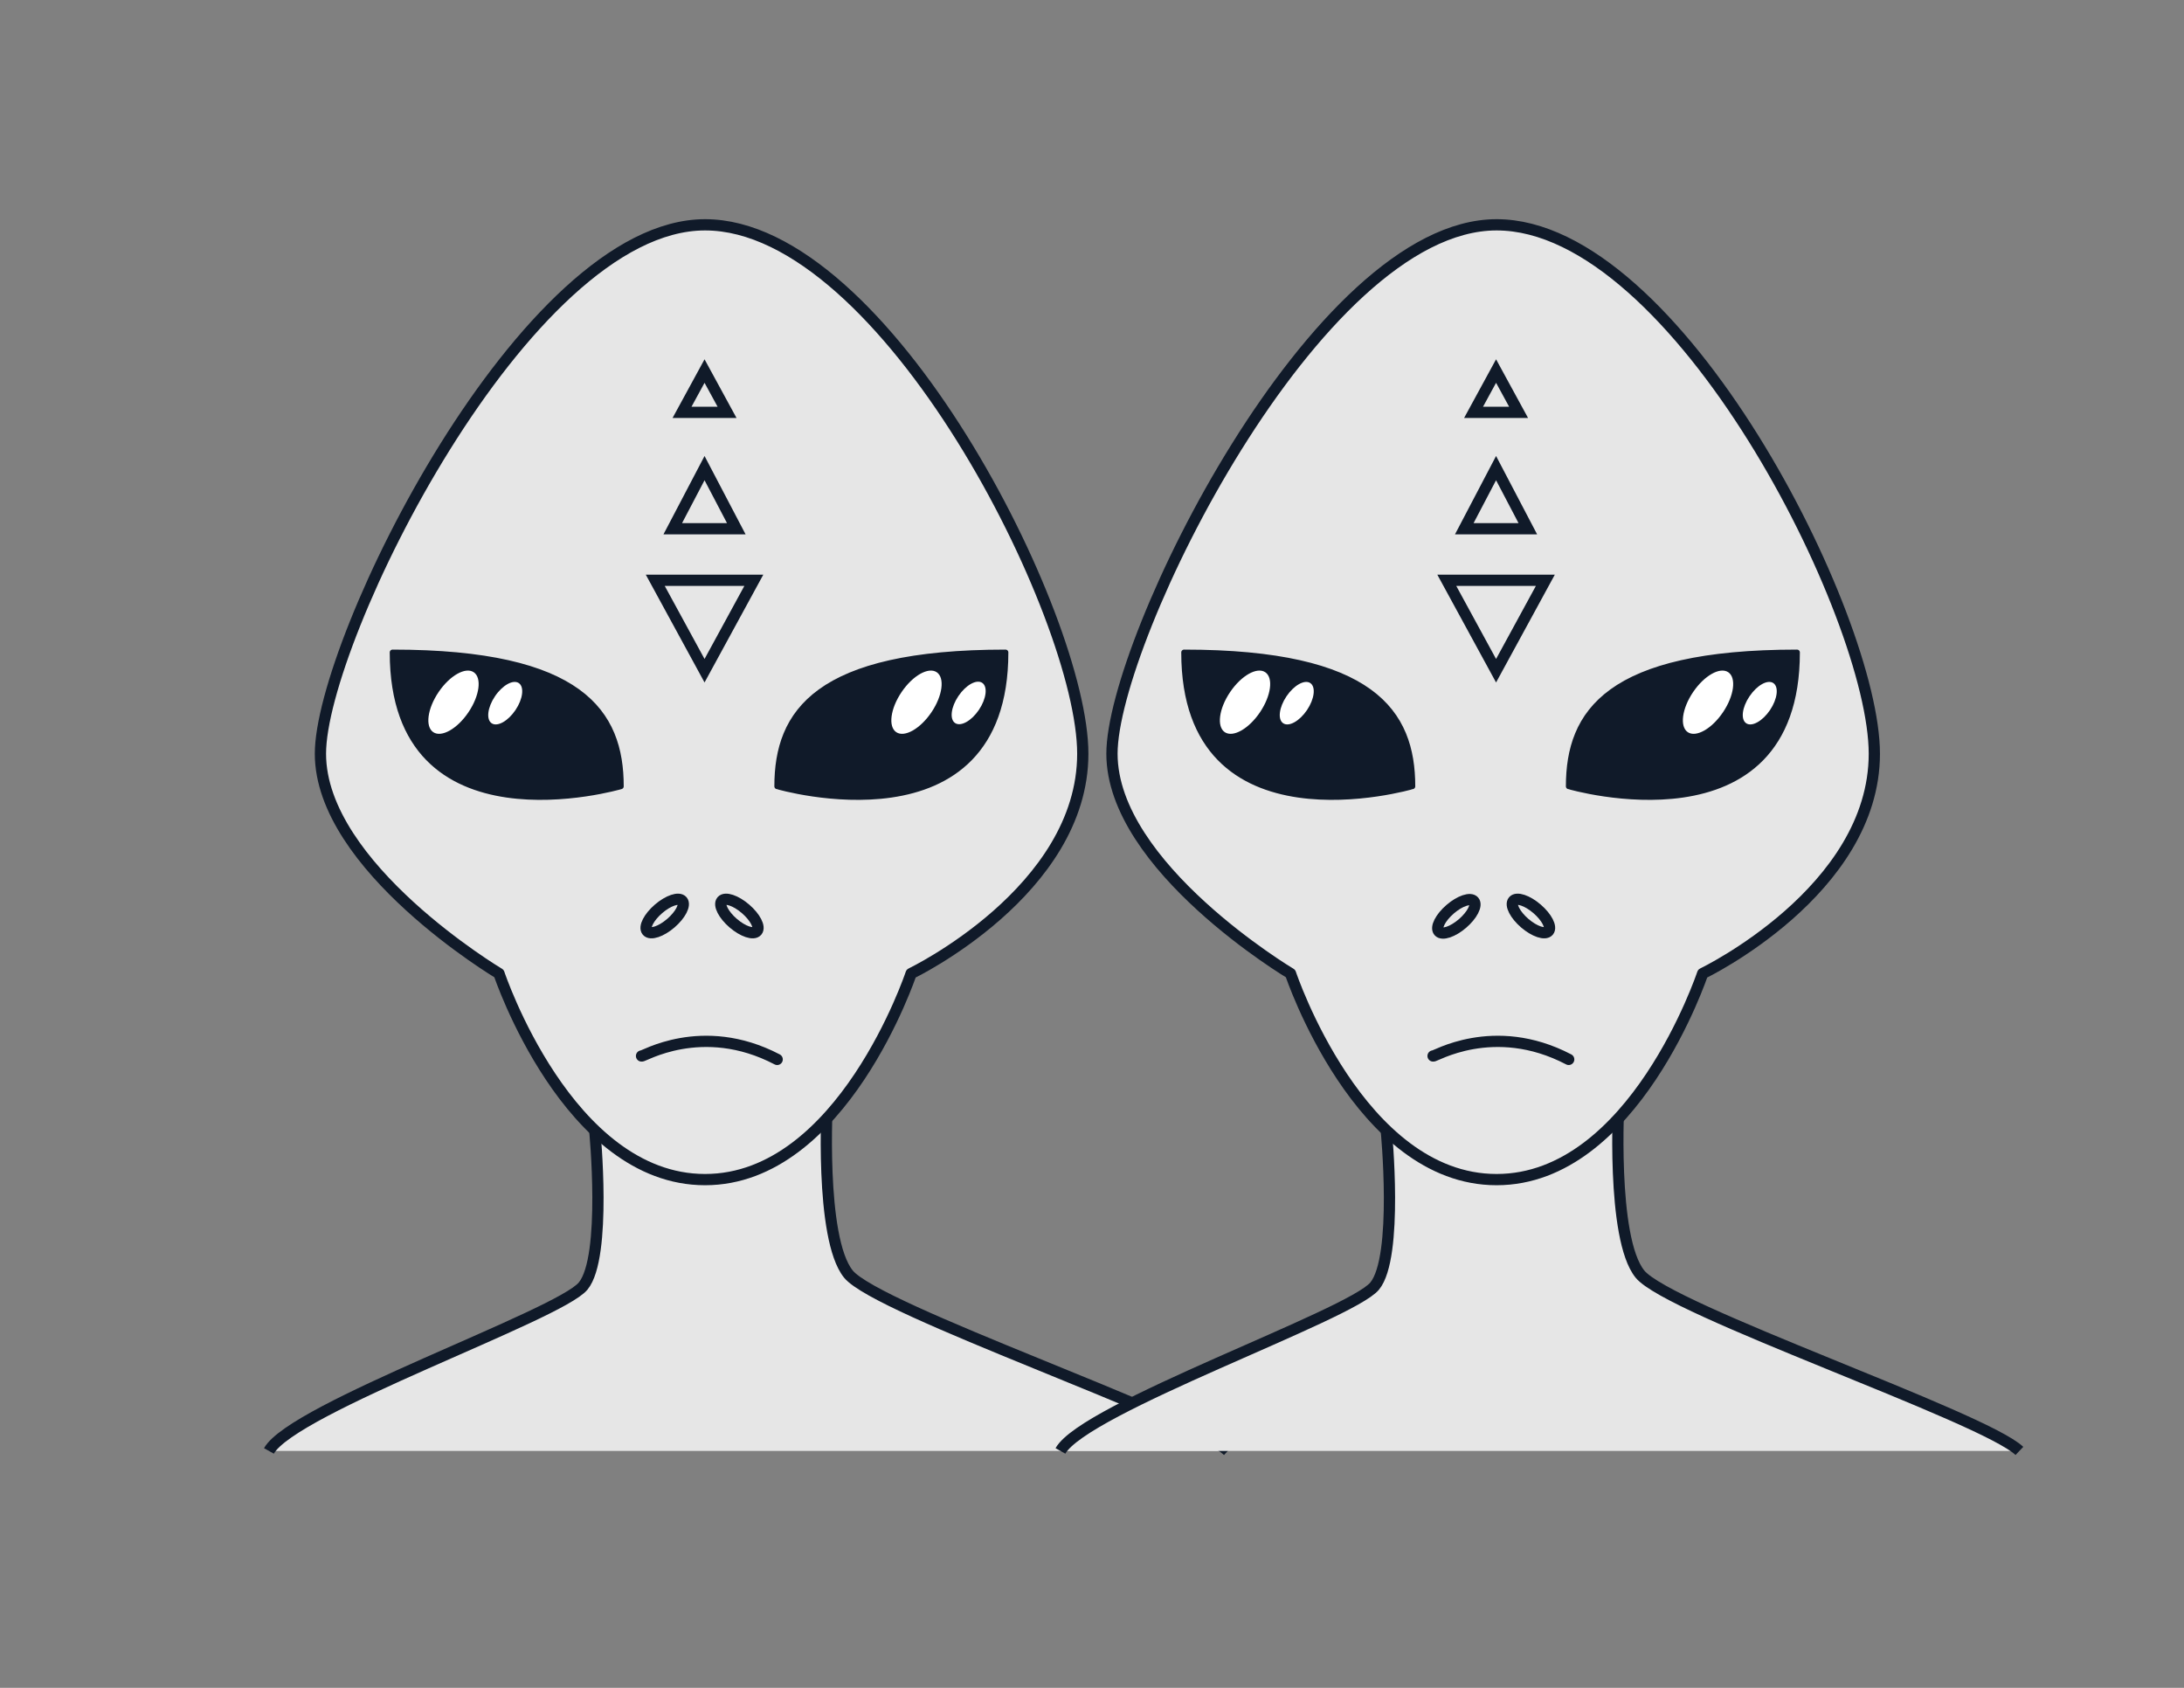 <?xml version="1.0" encoding="utf-8"?>
<!-- Generator: Adobe Illustrator 16.0.0, SVG Export Plug-In . SVG Version: 6.00 Build 0)  -->
<!DOCTYPE svg PUBLIC "-//W3C//DTD SVG 1.1//EN" "http://www.w3.org/Graphics/SVG/1.1/DTD/svg11.dtd">
<svg version="1.1" id="Calque_1" xmlns="http://www.w3.org/2000/svg" xmlns:xlink="http://www.w3.org/1999/xlink" x="0px" y="0px"
	 width="388.234px" height="300px" viewBox="0 0 388.234 300" enable-background="new 0 0 388.234 300" xml:space="preserve">
<rect x="0" y="0" width="388.234" height="300" fill="#808080" stroke="none"/>
<g>
	<g>
		<g>
			<path fill="#E6E6E6" stroke="#101A29" stroke-width="2" stroke-miterlimit="10" d="M47.805,257.89
				c4.273-7.631,51.583-24.113,55.855-29.303c4.272-5.188,2.062-27.705,2.062-27.705l41.354-5.623c0,0-1.449,24.783,3.737,31.193
				c5.19,6.407,61.044,25.334,67.457,31.438"/>
			<g>
				
					<path fill="#E6E6E6" stroke="#101A29" stroke-width="2" stroke-linecap="round" stroke-linejoin="round" stroke-miterlimit="10" d="
					M125.332,39.958c-32.049,0-68.371,73.865-68.371,94.01c0,20.145,31.743,39.067,31.743,39.067s12.209,36.629,36.627,36.629
					c24.419,0,36.627-36.629,36.627-36.629s30.521-14.648,30.521-39.067C192.48,109.549,157.381,39.958,125.332,39.958z"/>
				
					<path fill="none" stroke="#101A29" stroke-width="2" stroke-linecap="round" stroke-linejoin="round" stroke-miterlimit="10" d="
					M114.04,187.688c0,0.338,10.681-6.411,24.113,0.612"/>
				
					<path fill="none" stroke="#101A29" stroke-width="2" stroke-linecap="round" stroke-linejoin="round" stroke-miterlimit="10" d="
					M121.283,160.125c-0.605-0.703-2.494-0.07-4.22,1.416c-1.722,1.485-2.634,3.254-2.026,3.957
					c0.604,0.703,2.494,0.071,4.216-1.412C120.978,162.601,121.89,160.828,121.283,160.125z"/>
				
					<path fill="none" stroke="#101A29" stroke-width="2" stroke-linecap="round" stroke-linejoin="round" stroke-miterlimit="10" d="
					M128.312,160.125c0.605-0.703,2.495-0.07,4.217,1.416c1.727,1.485,2.638,3.254,2.032,3.957
					c-0.606,0.703-2.496,0.071-4.222-1.412C128.618,162.601,127.708,160.828,128.312,160.125z"/>
				<path fill="#101A29" stroke="#101A29" stroke-linecap="round" stroke-linejoin="round" stroke-miterlimit="10" d="
					M69.781,115.96c33.574,0,40.594,10.681,40.594,23.806C110.375,139.766,69.781,151.671,69.781,115.96z"/>
				<path fill="#101A29" stroke="#101A29" stroke-linecap="round" stroke-linejoin="round" stroke-miterlimit="10" d="
					M178.748,115.96c-33.577,0-40.596,10.681-40.596,23.806C138.153,139.766,178.748,151.671,178.748,115.96z"/>
				<polygon fill="none" stroke="#101A29" stroke-width="2" stroke-miterlimit="10" points="134.003,103.141 125.241,119.215 
					116.481,103.141 				"/>
				<polygon fill="none" stroke="#101A29" stroke-width="2" stroke-miterlimit="10" points="119.59,93.982 125.241,83.203 
					130.888,93.982 				"/>
				<polygon fill="none" stroke="#101A29" stroke-width="2" stroke-miterlimit="10" points="121.24,73.292 125.241,65.951 
					129.243,73.292 				"/>
				<path fill="#FFFFFF" d="M83.268,126.604c1.989-2.942,2.415-6.13,0.944-7.12c-1.463-0.99-4.263,0.59-6.252,3.534
					c-1.987,2.939-2.407,6.129-0.942,7.119C78.484,131.126,81.284,129.544,83.268,126.604z"/>
				<path fill="#FFFFFF" d="M91.628,126.211c1.335-1.972,1.598-4.122,0.593-4.8c-1.002-0.678-2.9,0.37-4.229,2.342
					c-1.332,1.972-1.599,4.122-0.594,4.801C88.405,129.232,90.298,128.184,91.628,126.211z"/>
				<path fill="#FFFFFF" d="M165.574,126.604c1.988-2.942,2.406-6.13,0.943-7.12c-1.467-0.99-4.269,0.59-6.256,3.534
					c-1.984,2.939-2.409,6.129-0.939,7.119C160.787,131.126,163.586,129.544,165.574,126.604z"/>
				
					<ellipse transform="matrix(0.56 -0.829 0.829 0.56 -27.797 197.633)" fill="#FFFFFF" cx="172.11" cy="124.979" rx="4.309" ry="2.196"/>
			</g>
		</g>
		<g>
			<path fill="#E6E6E6" stroke="#101A29" stroke-width="2" stroke-miterlimit="10" d="M188.509,257.89
				c4.273-7.631,51.583-24.113,55.855-29.303c4.272-5.188,2.062-27.705,2.062-27.705l41.353-5.623c0,0-1.445,24.783,3.739,31.193
				c5.191,6.407,61.045,25.334,67.456,31.438"/>
			<g>
				
					<path fill="#E6E6E6" stroke="#101A29" stroke-width="2" stroke-linecap="round" stroke-linejoin="round" stroke-miterlimit="10" d="
					M266.036,39.958c-32.049,0-68.37,73.865-68.37,94.01c0,20.145,31.741,39.067,31.741,39.067s12.21,36.629,36.629,36.629
					s36.629-36.629,36.629-36.629s30.521-14.648,30.521-39.067C333.186,109.549,298.085,39.958,266.036,39.958z"/>
				
					<path fill="none" stroke="#101A29" stroke-width="2" stroke-linecap="round" stroke-linejoin="round" stroke-miterlimit="10" d="
					M254.745,187.688c0,0.338,10.679-6.411,24.112,0.612"/>
				
					<ellipse transform="matrix(-0.652 -0.758 0.758 -0.652 304.242 465.243)" fill="none" stroke="#101A29" stroke-width="2" stroke-linecap="round" stroke-linejoin="round" stroke-miterlimit="10" cx="258.858" cy="162.821" rx="1.678" ry="4.12"/>
				
					<path fill="none" stroke="#101A29" stroke-width="2" stroke-linecap="round" stroke-linejoin="round" stroke-miterlimit="10" d="
					M269.017,160.125c0.604-0.703,2.495-0.07,4.217,1.416c1.728,1.485,2.638,3.254,2.032,3.957s-2.495,0.071-4.222-1.412
					C269.323,162.601,268.413,160.828,269.017,160.125z"/>
				<path fill="#101A29" stroke="#101A29" stroke-linecap="round" stroke-linejoin="round" stroke-miterlimit="10" d="
					M210.483,115.96c33.578,0,40.597,10.681,40.597,23.806C251.079,139.766,210.483,151.671,210.483,115.96z"/>
				<path fill="#101A29" stroke="#101A29" stroke-linecap="round" stroke-linejoin="round" stroke-miterlimit="10" d="
					M319.45,115.96c-33.574,0-40.593,10.681-40.593,23.806C278.858,139.766,319.45,151.671,319.45,115.96z"/>
				<polygon fill="none" stroke="#101A29" stroke-width="2" stroke-miterlimit="10" points="274.707,103.141 265.946,119.215 
					257.185,103.141 				"/>
				<polygon fill="none" stroke="#101A29" stroke-width="2" stroke-miterlimit="10" points="260.294,93.982 265.946,83.203 
					271.594,93.982 				"/>
				<polygon fill="none" stroke="#101A29" stroke-width="2" stroke-miterlimit="10" points="261.945,73.292 265.946,65.951 
					269.949,73.292 				"/>
				<path fill="#FFFFFF" d="M223.972,126.604c1.988-2.942,2.414-6.13,0.945-7.12c-1.464-0.99-4.267,0.59-6.253,3.534
					c-1.987,2.939-2.407,6.129-0.944,7.119C219.188,131.126,221.99,129.544,223.972,126.604z"/>
				<path fill="#FFFFFF" d="M232.334,126.211c1.333-1.972,1.597-4.122,0.59-4.8c-1.001-0.678-2.896,0.37-4.229,2.342
					c-1.33,1.972-1.598,4.122-0.591,4.801C229.106,129.232,231.001,128.184,232.334,126.211z"/>
				<path fill="#FFFFFF" d="M306.278,126.604c1.989-2.942,2.409-6.13,0.945-7.12c-1.469-0.99-4.27,0.59-6.258,3.534
					c-1.984,2.939-2.406,6.129-0.938,7.119C301.491,131.126,304.292,129.544,306.278,126.604z"/>
				<path fill="#FFFFFF" d="M314.64,126.211c1.329-1.972,1.597-4.122,0.592-4.8c-1.006-0.678-2.899,0.37-4.229,2.342
					c-1.336,1.972-1.6,4.122-0.592,4.801C311.409,129.232,313.304,128.184,314.64,126.211z"/>
			</g>
		</g>
	</g>
</g>
</svg>
